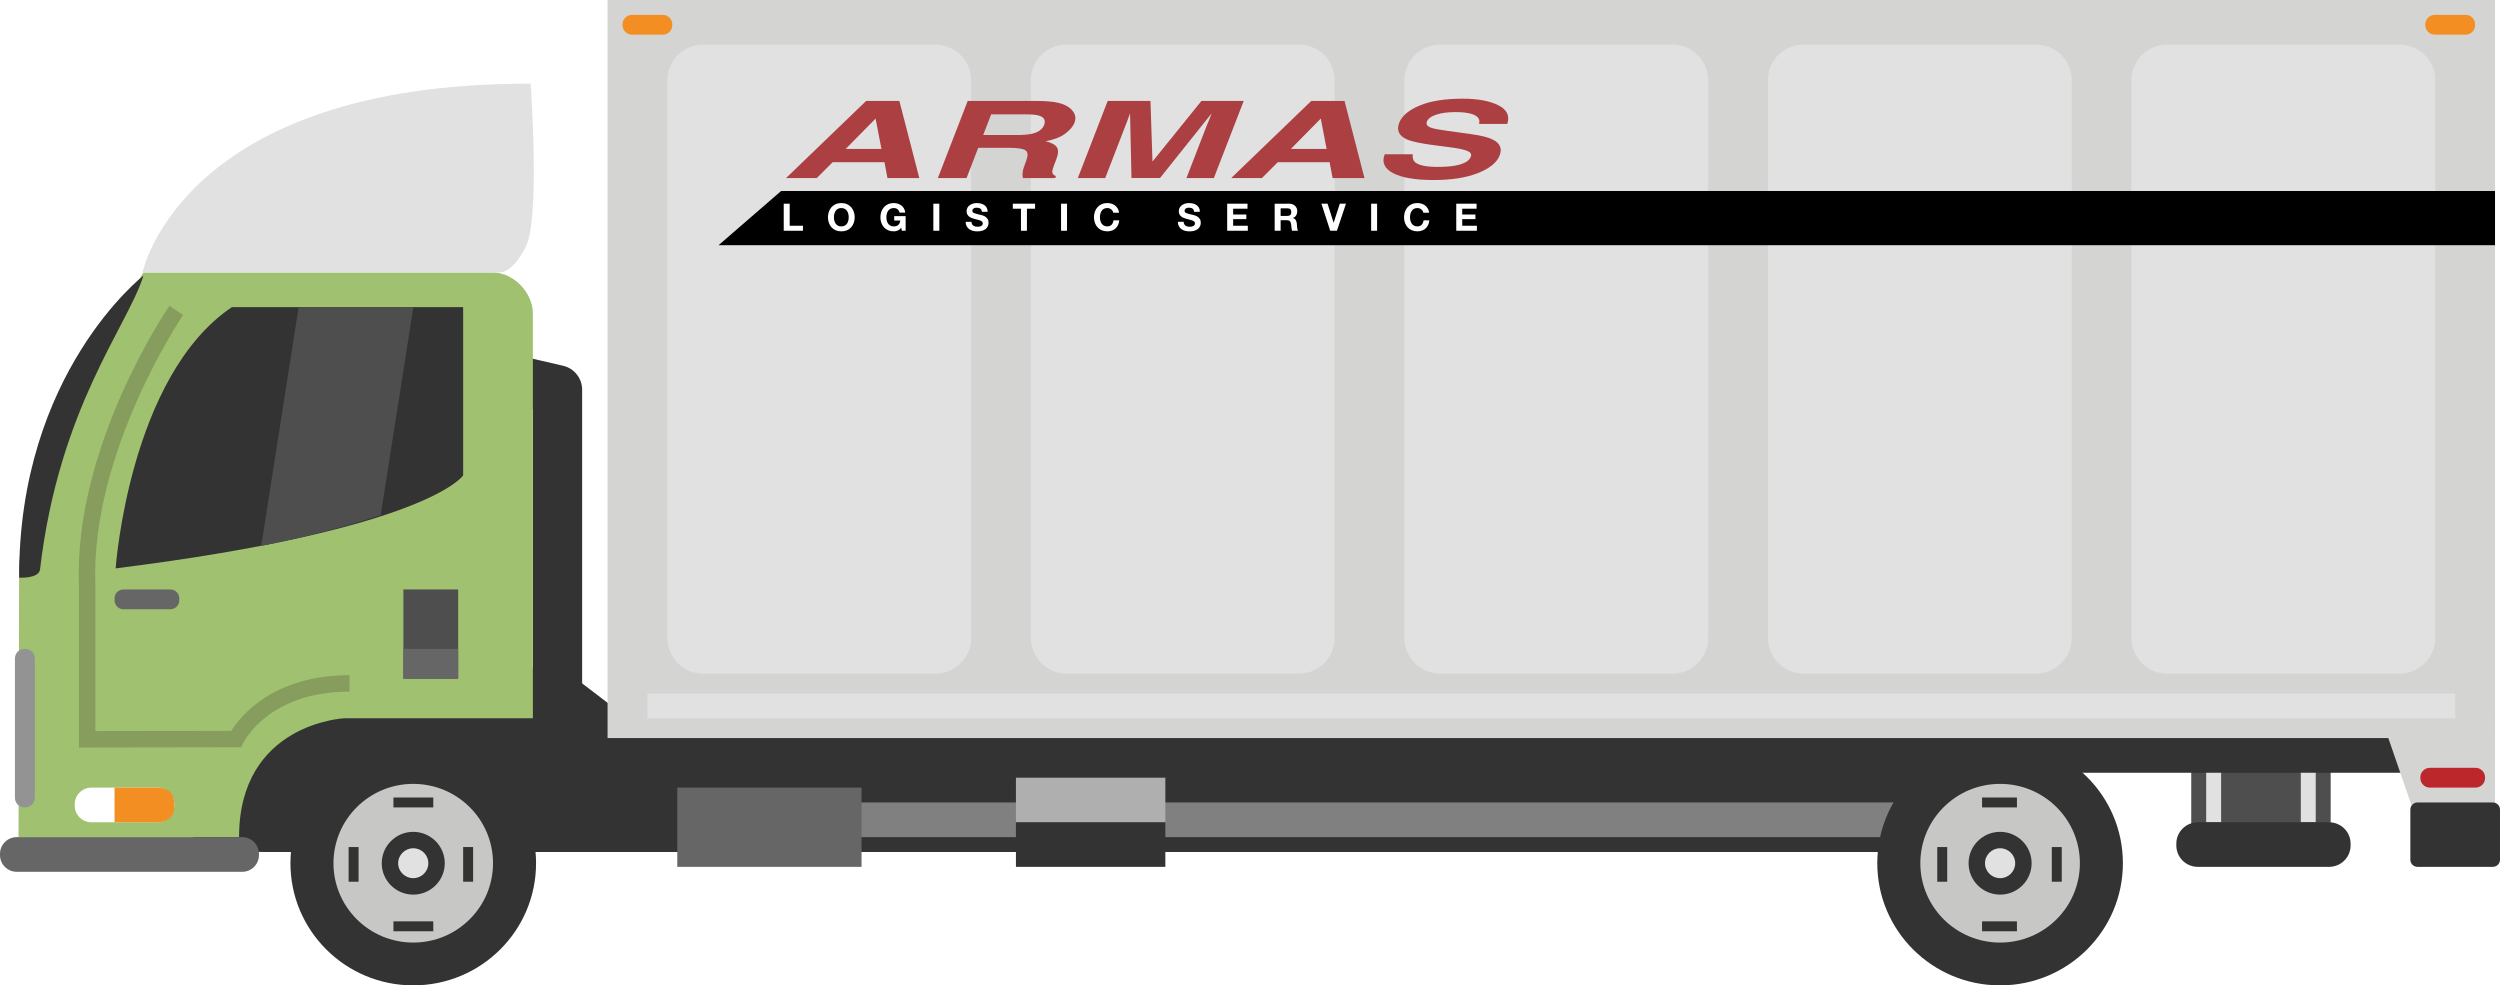 <?xml version="1.0" encoding="utf-8"?>
<!-- Generator: Adobe Illustrator 17.0.0, SVG Export Plug-In . SVG Version: 6.00 Build 0)  -->
<!DOCTYPE svg PUBLIC "-//W3C//DTD SVG 1.1//EN" "http://www.w3.org/Graphics/SVG/1.1/DTD/svg11.dtd">
<svg version="1.1" id="Layer_1" xmlns="http://www.w3.org/2000/svg" xmlns:xlink="http://www.w3.org/1999/xlink" x="0px" y="0px"
	 width="152.148px" height="59.97px" viewBox="0 0 152.148 59.97" enable-background="new 0 0 152.148 59.97" xml:space="preserve">
<g>
	<g>
		<g>
			<g>
				<rect x="133.357" y="46.727" fill="#4E4E4E" width="8.486" height="4.221"/>
			</g>
			<g>
				<rect x="134.266" y="46.727" fill="#E1E1E1" width="0.909" height="3.316"/>
			</g>
			<g>
				<rect x="140.025" y="46.727" fill="#E1E1E1" width="0.909" height="3.316"/>
			</g>
			<g>
				<path fill="#333333" d="M143.056,51.454c0,0.719-0.586,1.302-1.309,1.302h-7.989c-0.723,0-1.309-0.583-1.309-1.302v-0.108
					c0-0.719,0.586-1.302,1.309-1.302h7.989c0.723,0,1.309,0.583,1.309,1.302V51.454z"/>
			</g>
		</g>
		<g>
			<rect x="77.286" y="44.617" fill="#333333" width="69.103" height="2.412"/>
		</g>
		<g>
			<g>
				<polygon fill="#D4D4D3" points="151.845,49.44 146.911,49.44 144.728,43.11 151.845,43.11 				"/>
			</g>
			<g>
				<path fill="#BC272C" d="M151.239,47.353c0,0.321-0.261,0.58-0.583,0.58h-2.773c-0.322,0-0.583-0.26-0.583-0.58v-0.045
					c0-0.321,0.261-0.58,0.583-0.58h2.773c0.322,0,0.583,0.26,0.583,0.58V47.353z"/>
			</g>
			<g>
				<path fill="#333333" d="M152.148,52.322c0,0.24-0.195,0.434-0.437,0.434h-4.582c-0.241,0-0.437-0.194-0.437-0.434v-3.051
					c0-0.24,0.195-0.434,0.437-0.434h4.582c0.241,0,0.437,0.194,0.437,0.434V52.322z"/>
			</g>
		</g>
		<g>
			<path fill="#333333" d="M33.929,44.006c-0.829,0-1.5-0.672-1.5-1.5V24.913l-2.33-0.54c-0.807-0.187-1.31-0.993-1.123-1.8
				c0.187-0.808,0.993-1.31,1.8-1.123l3.491,0.809c0.68,0.158,1.162,0.763,1.162,1.461v18.785
				C35.429,43.334,34.757,44.006,33.929,44.006z"/>
		</g>
		<g>
			<path fill="#333333" d="M116.99,51.852H16.148c-4.098,0-6.983-1.501-6.983-5.577l0,0c0-4.076,2.885-5.577,6.983-5.577h18.112
				l2.813,2.147c1.189,0,79.917-0.046,79.917-0.046V51.852z"/>
		</g>
		<g>
			<path fill="#A0C16F" d="M29.978,16.581h-0.164c-0.043,0-0.083,0.01-0.126,0.012l-0.011-0.012H8.729l-3.901,6.446L1.164,34.175
				L1.128,50.948h13.421c0-6.934,6.401-7.235,6.401-7.235H32.43V23.152v-3.337v-0.733C32.43,17.808,31.258,16.581,29.978,16.581z"/>
		</g>
		<g>
			<path fill="#333333" d="M28.187,18.691v10.24c0,0-2.091,3.273-21.149,5.66c0,0,0.818-11.68,7.073-15.9H28.187z"/>
		</g>
		<g>
			<rect x="24.55" y="35.874" fill="#4E4E4E" width="3.334" height="5.426"/>
		</g>
		<g>
			<rect x="24.55" y="39.492" fill="#666666" width="3.334" height="1.809"/>
		</g>
		<g>
			<path fill="#FFFFFF" d="M10.608,49.028c0,0.561-0.457,1.016-1.021,1.016h-4.02c-0.564,0-1.021-0.455-1.021-1.016v-0.079
				c0-0.561,0.457-1.016,1.021-1.016h4.02c0.564,0,1.021,0.455,1.021,1.016V49.028z"/>
		</g>
		<g>
			<path fill="#F38E22" d="M10.608,49.135c0,0.589-0.461,0.952-1.206,0.909H6.971v-2.11h2.431c0.935-0.038,1.206,0.427,1.206,1.016
				V49.135z"/>
		</g>
		<g>
			<path fill="#333333" d="M8.729,16.776c0,0-7.601,5.897-7.565,18.378c0,0,1.204,0.081,1.273-0.507
				C3.601,24.752,7.801,19.814,8.729,16.776z"/>
		</g>
		<g>
			<path fill="#939393" d="M2.122,48.558c0,0.321-0.261,0.581-0.584,0.581H1.493c-0.322,0-0.584-0.26-0.584-0.581v-8.486
				c0-0.321,0.261-0.581,0.584-0.581h0.045c0.322,0,0.584,0.26,0.584,0.581V48.558z"/>
		</g>
		<g>
			<path fill="#666666" d="M15.76,52.042c0,0.561-0.457,1.016-1.021,1.016H1.021C0.457,53.058,0,52.603,0,52.042v-0.079
				c0-0.561,0.457-1.016,1.021-1.016h13.718c0.564,0,1.021,0.455,1.021,1.016V52.042z"/>
		</g>
		<g>
			<path fill="#E1E1E1" d="M8.674,16.581c0,0,2.346-11.542,23.622-11.488c0,0,0.6,8.403-0.327,9.977c0,0-0.709,1.511-1.582,1.511
				C29.514,16.581,8.674,16.581,8.674,16.581z"/>
		</g>
		<g>
			<g>
				<ellipse fill="#333333" cx="25.15" cy="52.535" rx="7.474" ry="7.434"/>
			</g>
			<g>
				<g>
					<ellipse fill="#C7C7C6" cx="25.15" cy="52.535" rx="4.855" ry="4.829"/>
				</g>
				<g>
					<ellipse fill="#E1E1E1" cx="25.15" cy="52.535" rx="1.418" ry="1.41"/>
					<path fill="#333333" d="M25.15,54.446c-1.058,0-1.918-0.856-1.918-1.91s0.861-1.911,1.918-1.911s1.918,0.857,1.918,1.911
						S26.208,54.446,25.15,54.446z M25.15,51.624c-0.506,0-0.918,0.409-0.918,0.911s0.412,0.91,0.918,0.91s0.918-0.408,0.918-0.91
						S25.656,51.624,25.15,51.624z"/>
				</g>
				<g>
					<rect x="23.944" y="48.536" fill="#333333" width="2.425" height="0.603"/>
				</g>
				<g>
					<rect x="23.944" y="56.073" fill="#333333" width="2.425" height="0.603"/>
				</g>
				<g>
					<rect x="28.187" y="51.551" fill="#333333" width="0.606" height="2.11"/>
				</g>
				<g>
					<rect x="21.216" y="51.551" fill="#333333" width="0.606" height="2.11"/>
				</g>
			</g>
		</g>
		<g>
			<rect x="43.644" y="48.837" fill="#808080" width="71.831" height="2.11"/>
		</g>
		<g>
			<g>
				<ellipse fill="#333333" cx="121.724" cy="52.535" rx="7.474" ry="7.434"/>
			</g>
			<g>
				<g>
					<ellipse fill="#C7C7C6" cx="121.725" cy="52.535" rx="4.855" ry="4.829"/>
				</g>
				<g>
					<ellipse fill="#E1E1E1" cx="121.724" cy="52.535" rx="1.418" ry="1.41"/>
					<path fill="#333333" d="M121.725,54.446c-1.059,0-1.919-0.856-1.919-1.91s0.86-1.911,1.919-1.911
						c1.058,0,1.918,0.857,1.918,1.911S122.783,54.446,121.725,54.446z M121.725,51.624c-0.507,0-0.919,0.409-0.919,0.911
						s0.412,0.91,0.919,0.91c0.506,0,0.918-0.408,0.918-0.91S122.231,51.624,121.725,51.624z"/>
				</g>
				<g>
					<rect x="120.627" y="48.536" fill="#333333" width="2.122" height="0.603"/>
				</g>
				<g>
					<rect x="120.627" y="56.073" fill="#333333" width="2.122" height="0.603"/>
				</g>
				<g>
					<rect x="124.871" y="51.551" fill="#333333" width="0.606" height="2.11"/>
				</g>
				<g>
					<rect x="117.9" y="51.551" fill="#333333" width="0.606" height="2.11"/>
				</g>
			</g>
		</g>
		<g>
			<path fill="#869D5D" d="M4.804,45.494V35.59c-0.305-8.373,5.272-16.633,5.51-16.981l0.826,0.564
				c-0.057,0.083-5.629,8.341-5.336,16.398l0,8.92l8.27-0.012c0.542-0.865,2.523-3.388,7.2-3.388v1c-4.869,0-6.397,2.98-6.46,3.107
				l-0.137,0.277l-0.312,0.003L4.804,45.494z"/>
		</g>
		<g>
			<path fill="#666666" d="M10.911,36.537c0,0.3-0.244,0.543-0.546,0.543H7.517c-0.301,0-0.546-0.243-0.546-0.543v-0.12
				c0-0.3,0.244-0.543,0.546-0.543h2.849c0.301,0,0.546,0.243,0.546,0.543V36.537z"/>
		</g>
		<g>
			<rect x="41.219" y="47.933" fill="#666666" width="11.214" height="4.823"/>
		</g>
		<g>
			<g>
				<path fill="#4E4E4E" d="M18.175,18.691L15.9,33.221c3.134-0.609,5.495-1.293,7.268-1.869l1.99-12.661H18.175z"/>
			</g>
		</g>
		<g>
			<g>
				<rect x="36.976" y="0" fill="#D4D4D3" width="114.869" height="44.918"/>
			</g>
			<g>
				<g>
					<path fill="#E1E1E1" d="M59.101,38.829c0,1.199-0.977,2.17-2.182,2.17H42.796c-1.205,0-2.182-0.972-2.182-2.17V4.884
						c0-1.199,0.977-2.17,2.182-2.17h14.124c1.205,0,2.182,0.972,2.182,2.17V38.829z"/>
				</g>
				<g>
					<path fill="#E1E1E1" d="M81.227,38.814c0,1.198-0.977,2.185-2.183,2.185H64.921c-1.206,0-2.183-0.987-2.183-2.185V4.869
						c0-1.199,0.977-2.156,2.183-2.156h14.123c1.206,0,2.183,0.957,2.183,2.156V38.814z"/>
				</g>
				<g>
					<path fill="#E1E1E1" d="M103.958,38.829c0,1.199-0.977,2.17-2.182,2.17H87.652c-1.205,0-2.182-0.972-2.182-2.17V4.884
						c0-1.199,0.977-2.17,2.182-2.17h14.124c1.205,0,2.182,0.972,2.182,2.17V38.829z"/>
				</g>
			</g>
			<g>
				<g>
					<path fill="#E1E1E1" d="M148.208,38.814c0,1.198-0.977,2.185-2.183,2.185h-14.123c-1.206,0-2.183-0.987-2.183-2.185V4.869
						c0-1.199,0.977-2.156,2.183-2.156h14.123c1.206,0,2.183,0.957,2.183,2.156V38.814z"/>
				</g>
			</g>
			<g>
				<rect x="39.401" y="42.205" fill="#E1E1E1" width="110.019" height="1.507"/>
			</g>
			<g>
				<path fill="#F38E22" d="M40.916,1.531c0,0.32-0.261,0.579-0.582,0.579h-1.866c-0.322,0-0.582-0.259-0.582-0.579V1.483
					c0-0.32,0.261-0.579,0.582-0.579h1.866c0.322,0,0.582,0.259,0.582,0.579V1.531z"/>
			</g>
			<g>
				<path fill="#F38E22" d="M150.633,1.531c0,0.32-0.26,0.579-0.582,0.579h-1.867c-0.321,0-0.582-0.259-0.582-0.579V1.483
					c0-0.32,0.26-0.579,0.582-0.579h1.867c0.321,0,0.582,0.259,0.582,0.579V1.531z"/>
			</g>
			<g>
				<g>
					<path fill="#E1E1E1" d="M126.083,38.814c0,1.198-0.977,2.185-2.183,2.185h-14.123c-1.206,0-2.183-0.987-2.183-2.185V4.869
						c0-1.199,0.977-2.156,2.183-2.156H123.9c1.206,0,2.183,0.957,2.183,2.156V38.814z"/>
				</g>
			</g>
		</g>
		<g>
			<rect x="61.829" y="47.33" fill="#AFAFAF" width="9.093" height="2.713"/>
		</g>
		<g>
			<rect x="61.829" y="50.043" fill="#333333" width="9.093" height="2.713"/>
		</g>
	</g>
	<g>
		<path fill="#AC3F42" d="M52.713,6.142h2.021l1.214,4.693h-1.94l-0.18-0.965h-3.154l-0.964,0.965h-1.871L52.713,6.142z
			 M51.469,9.062h2.173l-0.354-1.847L51.469,9.062z"/>
		<path fill="#AC3F42" d="M65.127,6.591c0.14,0.119,0.235,0.251,0.287,0.395c0.053,0.145,0.044,0.31-0.025,0.494
			c-0.09,0.223-0.278,0.441-0.566,0.657c-0.289,0.216-0.687,0.368-1.194,0.457c0.36,0.087,0.592,0.211,0.694,0.371
			s0.09,0.404-0.038,0.733l-0.121,0.315c-0.082,0.214-0.122,0.359-0.122,0.437c0,0.12,0.073,0.21,0.221,0.267l-0.041,0.118h-1.969
			c-0.016-0.104-0.023-0.188-0.023-0.252c0.004-0.131,0.03-0.266,0.081-0.404l0.157-0.436c0.108-0.3,0.086-0.499-0.067-0.599
			c-0.152-0.1-0.492-0.149-1.02-0.149h-1.847l-0.709,1.84h-1.748l1.817-4.693h4.2c0.597,0.007,1.042,0.047,1.336,0.121
			C64.724,6.337,64.956,6.447,65.127,6.591z M60.323,6.957l-0.488,1.261h2.027c0.402,0,0.715-0.025,0.936-0.076
			c0.391-0.089,0.639-0.266,0.743-0.528c0.108-0.285,0.01-0.476-0.296-0.573c-0.175-0.056-0.455-0.083-0.843-0.083H60.323z"/>
		<path fill="#AC3F42" d="M73.119,6.142h2.573l-1.817,4.693h-1.668l1.227-3.174c0.038-0.092,0.092-0.22,0.159-0.384
			c0.067-0.165,0.117-0.292,0.148-0.381l-3.143,3.938h-1.737l-0.087-3.938c-0.031,0.089-0.076,0.216-0.137,0.381
			c-0.06,0.164-0.109,0.292-0.148,0.384l-1.226,3.174h-1.667l1.818-4.693h2.603l0.122,3.69L73.119,6.142z"/>
		<path fill="#AC3F42" d="M79.805,6.142h2.021l1.214,4.693H81.1l-0.18-0.965h-3.154l-0.964,0.965h-1.871L79.805,6.142z
			 M78.562,9.062h2.173l-0.354-1.847L78.562,9.062z"/>
		<path fill="#AC3F42" d="M85.98,9.387c-0.026,0.214,0.018,0.374,0.134,0.48c0.217,0.193,0.678,0.29,1.383,0.29
			c0.422,0,0.774-0.025,1.058-0.077c0.538-0.098,0.857-0.278,0.958-0.544c0.062-0.155-0.016-0.275-0.232-0.36
			c-0.213-0.082-0.573-0.155-1.08-0.22l-0.866-0.111c-0.848-0.11-1.417-0.229-1.707-0.359c-0.492-0.217-0.649-0.555-0.471-1.016
			c0.162-0.42,0.577-0.77,1.243-1.048c0.666-0.277,1.539-0.417,2.619-0.417c0.902,0,1.621,0.132,2.155,0.394
			c0.535,0.262,0.721,0.643,0.558,1.142h-1.719c0.081-0.282-0.064-0.483-0.436-0.602c-0.248-0.079-0.579-0.118-0.994-0.118
			c-0.461,0-0.849,0.051-1.164,0.152C87.102,7.076,86.91,7.217,86.84,7.4c-0.066,0.168,0.021,0.293,0.262,0.376
			c0.15,0.056,0.497,0.12,1.039,0.194l1.4,0.194c0.611,0.085,1.055,0.198,1.33,0.341c0.426,0.221,0.558,0.54,0.395,0.958
			c-0.166,0.429-0.604,0.784-1.312,1.068c-0.709,0.283-1.609,0.425-2.701,0.425c-1.115,0-1.938-0.14-2.469-0.419
			s-0.701-0.662-0.511-1.15H85.98z"/>
	</g>
	<g>
		<polygon points="47.539,11.623 43.734,14.921 151.845,14.921 151.845,11.623 		"/>
	</g>
	<g>
		<path fill="#FFFFFF" d="M48.06,12.397v1.342h0.807v0.304h-1.17v-1.646H48.06z"/>
		<path fill="#FFFFFF" d="M50.444,12.884c0.037-0.105,0.091-0.197,0.16-0.275s0.154-0.14,0.256-0.185
			c0.102-0.044,0.215-0.066,0.342-0.066c0.128,0,0.242,0.022,0.343,0.066c0.101,0.045,0.186,0.106,0.255,0.185
			s0.123,0.17,0.16,0.275s0.056,0.22,0.056,0.343c0,0.119-0.019,0.231-0.056,0.335s-0.091,0.194-0.16,0.271
			c-0.069,0.077-0.154,0.138-0.255,0.182c-0.101,0.043-0.215,0.065-0.343,0.065c-0.127,0-0.24-0.022-0.342-0.065
			c-0.102-0.044-0.187-0.104-0.256-0.182c-0.069-0.076-0.123-0.167-0.16-0.271s-0.056-0.216-0.056-0.335
			C50.388,13.104,50.407,12.99,50.444,12.884z M50.777,13.428c0.016,0.065,0.042,0.124,0.077,0.177
			c0.035,0.052,0.082,0.094,0.139,0.125c0.058,0.032,0.127,0.048,0.209,0.048s0.151-0.016,0.208-0.048
			c0.058-0.031,0.104-0.073,0.14-0.125c0.035-0.053,0.062-0.111,0.077-0.177c0.017-0.065,0.024-0.133,0.024-0.201
			c0-0.072-0.008-0.143-0.024-0.21c-0.016-0.067-0.042-0.128-0.077-0.181c-0.036-0.054-0.082-0.096-0.14-0.127
			c-0.057-0.031-0.126-0.048-0.208-0.048s-0.151,0.017-0.209,0.048c-0.057,0.031-0.104,0.073-0.139,0.127
			c-0.035,0.053-0.062,0.113-0.077,0.181c-0.017,0.067-0.024,0.138-0.024,0.21C50.753,13.295,50.76,13.363,50.777,13.428z"/>
		<path fill="#FFFFFF" d="M54.633,14.03c-0.078,0.033-0.158,0.05-0.238,0.05c-0.127,0-0.24-0.022-0.342-0.065
			c-0.102-0.044-0.187-0.104-0.256-0.182c-0.069-0.076-0.123-0.167-0.16-0.271s-0.056-0.216-0.056-0.335
			c0-0.123,0.019-0.237,0.056-0.343s0.091-0.197,0.16-0.275s0.154-0.14,0.256-0.185c0.102-0.044,0.215-0.066,0.342-0.066
			c0.085,0,0.167,0.013,0.247,0.038c0.079,0.025,0.151,0.062,0.215,0.111c0.064,0.05,0.117,0.11,0.159,0.183
			c0.041,0.072,0.067,0.155,0.076,0.249h-0.348c-0.021-0.093-0.063-0.162-0.125-0.208s-0.137-0.069-0.225-0.069
			c-0.082,0-0.151,0.017-0.209,0.048c-0.057,0.031-0.104,0.073-0.139,0.127c-0.035,0.053-0.062,0.113-0.077,0.181
			c-0.017,0.067-0.024,0.138-0.024,0.21c0,0.068,0.008,0.136,0.024,0.201c0.016,0.065,0.042,0.124,0.077,0.177
			c0.035,0.052,0.082,0.094,0.139,0.125c0.058,0.032,0.127,0.048,0.209,0.048c0.12,0,0.214-0.03,0.279-0.092
			c0.065-0.061,0.104-0.148,0.114-0.264h-0.366v-0.27h0.695v0.89h-0.231l-0.037-0.187C54.784,13.939,54.713,13.996,54.633,14.03z"/>
		<path fill="#FFFFFF" d="M57.166,12.397v1.646h-0.363v-1.646H57.166z"/>
		<path fill="#FFFFFF" d="M59.153,13.637c0.021,0.038,0.047,0.069,0.08,0.093c0.033,0.024,0.072,0.042,0.117,0.054
			c0.045,0.011,0.091,0.017,0.139,0.017c0.033,0,0.067-0.003,0.104-0.008c0.037-0.006,0.072-0.016,0.104-0.031
			s0.06-0.036,0.081-0.063c0.021-0.026,0.032-0.061,0.032-0.103c0-0.044-0.014-0.08-0.043-0.108
			c-0.028-0.027-0.065-0.051-0.112-0.069c-0.046-0.018-0.099-0.034-0.157-0.048s-0.118-0.029-0.179-0.046
			c-0.062-0.016-0.122-0.034-0.181-0.057s-0.111-0.051-0.157-0.087c-0.047-0.035-0.084-0.079-0.112-0.132
			c-0.029-0.054-0.043-0.117-0.043-0.192c0-0.085,0.018-0.158,0.055-0.221c0.036-0.062,0.083-0.113,0.143-0.155
			c0.059-0.041,0.125-0.072,0.199-0.092c0.073-0.021,0.147-0.03,0.222-0.03c0.087,0,0.17,0.01,0.249,0.028
			c0.08,0.02,0.15,0.051,0.212,0.094c0.062,0.043,0.111,0.098,0.147,0.165c0.036,0.066,0.055,0.147,0.055,0.243h-0.353
			c-0.003-0.05-0.014-0.09-0.031-0.122s-0.041-0.058-0.07-0.076s-0.063-0.031-0.101-0.039c-0.038-0.008-0.079-0.012-0.124-0.012
			c-0.029,0-0.059,0.003-0.088,0.009c-0.029,0.007-0.057,0.018-0.08,0.032c-0.024,0.016-0.044,0.035-0.06,0.058
			c-0.016,0.023-0.023,0.053-0.023,0.088c0,0.032,0.007,0.059,0.019,0.078c0.013,0.021,0.037,0.039,0.073,0.056
			s0.087,0.034,0.15,0.051c0.064,0.017,0.148,0.038,0.252,0.064c0.03,0.006,0.073,0.018,0.129,0.033
			c0.055,0.017,0.108,0.042,0.163,0.077c0.054,0.035,0.101,0.083,0.14,0.142c0.04,0.06,0.06,0.135,0.06,0.228
			c0,0.075-0.015,0.145-0.044,0.209c-0.029,0.065-0.073,0.121-0.131,0.168c-0.059,0.047-0.13,0.083-0.216,0.109
			c-0.086,0.025-0.185,0.039-0.298,0.039c-0.091,0-0.18-0.012-0.265-0.033c-0.086-0.022-0.162-0.058-0.228-0.105
			s-0.118-0.108-0.156-0.182c-0.039-0.074-0.058-0.161-0.056-0.263h0.353C59.124,13.551,59.133,13.598,59.153,13.637z"/>
		<path fill="#FFFFFF" d="M61.639,12.702v-0.305h1.355v0.305h-0.496v1.341h-0.363v-1.341H61.639z"/>
		<path fill="#FFFFFF" d="M64.938,12.397v1.646h-0.363v-1.646H64.938z"/>
		<path fill="#FFFFFF" d="M67.71,12.836c-0.021-0.035-0.049-0.065-0.081-0.092c-0.032-0.025-0.069-0.046-0.109-0.061
			c-0.041-0.015-0.084-0.022-0.129-0.022c-0.082,0-0.151,0.017-0.209,0.048c-0.057,0.031-0.104,0.073-0.139,0.127
			c-0.035,0.053-0.062,0.113-0.077,0.181c-0.017,0.067-0.024,0.138-0.024,0.21c0,0.068,0.008,0.136,0.024,0.201
			c0.016,0.065,0.042,0.124,0.077,0.177c0.035,0.052,0.082,0.094,0.139,0.125c0.058,0.032,0.127,0.048,0.209,0.048
			c0.111,0,0.198-0.034,0.261-0.102s0.101-0.157,0.114-0.268h0.353c-0.01,0.103-0.033,0.196-0.072,0.279
			c-0.038,0.083-0.089,0.153-0.152,0.212c-0.063,0.058-0.138,0.103-0.223,0.134c-0.085,0.03-0.179,0.046-0.28,0.046
			c-0.127,0-0.24-0.022-0.342-0.065c-0.102-0.044-0.187-0.104-0.256-0.182c-0.069-0.076-0.123-0.167-0.16-0.271
			s-0.056-0.216-0.056-0.335c0-0.123,0.019-0.237,0.056-0.343s0.091-0.197,0.16-0.275s0.154-0.14,0.256-0.185
			c0.102-0.044,0.215-0.066,0.342-0.066c0.091,0,0.177,0.013,0.258,0.039s0.154,0.064,0.218,0.114
			c0.064,0.05,0.117,0.111,0.159,0.186c0.042,0.073,0.068,0.158,0.079,0.253h-0.353C67.746,12.909,67.731,12.87,67.71,12.836z"/>
		<path fill="#FFFFFF" d="M72.067,13.637c0.021,0.038,0.047,0.069,0.08,0.093c0.033,0.024,0.072,0.042,0.117,0.054
			c0.045,0.011,0.091,0.017,0.139,0.017c0.033,0,0.067-0.003,0.104-0.008c0.037-0.006,0.072-0.016,0.104-0.031
			s0.06-0.036,0.081-0.063c0.021-0.026,0.032-0.061,0.032-0.103c0-0.044-0.014-0.08-0.043-0.108
			c-0.028-0.027-0.065-0.051-0.112-0.069c-0.046-0.018-0.099-0.034-0.157-0.048s-0.118-0.029-0.179-0.046
			c-0.062-0.016-0.122-0.034-0.181-0.057s-0.111-0.051-0.157-0.087c-0.047-0.035-0.084-0.079-0.112-0.132
			c-0.029-0.054-0.043-0.117-0.043-0.192c0-0.085,0.018-0.158,0.055-0.221c0.036-0.062,0.083-0.113,0.143-0.155
			c0.059-0.041,0.125-0.072,0.199-0.092c0.073-0.021,0.147-0.03,0.222-0.03c0.087,0,0.17,0.01,0.249,0.028
			c0.08,0.02,0.15,0.051,0.212,0.094c0.062,0.043,0.111,0.098,0.147,0.165c0.036,0.066,0.055,0.147,0.055,0.243H72.67
			c-0.003-0.05-0.014-0.09-0.031-0.122s-0.041-0.058-0.07-0.076s-0.063-0.031-0.101-0.039c-0.038-0.008-0.079-0.012-0.124-0.012
			c-0.029,0-0.059,0.003-0.088,0.009c-0.029,0.007-0.057,0.018-0.08,0.032c-0.024,0.016-0.044,0.035-0.06,0.058
			c-0.016,0.023-0.023,0.053-0.023,0.088c0,0.032,0.007,0.059,0.019,0.078c0.013,0.021,0.037,0.039,0.073,0.056
			s0.087,0.034,0.15,0.051c0.064,0.017,0.148,0.038,0.252,0.064c0.03,0.006,0.073,0.018,0.129,0.033
			c0.055,0.017,0.108,0.042,0.163,0.077c0.054,0.035,0.101,0.083,0.14,0.142c0.04,0.06,0.06,0.135,0.06,0.228
			c0,0.075-0.015,0.145-0.044,0.209c-0.029,0.065-0.073,0.121-0.131,0.168c-0.059,0.047-0.13,0.083-0.216,0.109
			c-0.086,0.025-0.185,0.039-0.298,0.039c-0.091,0-0.18-0.012-0.265-0.033c-0.086-0.022-0.162-0.058-0.228-0.105
			s-0.118-0.108-0.156-0.182c-0.039-0.074-0.058-0.161-0.056-0.263h0.353C72.038,13.551,72.047,13.598,72.067,13.637z"/>
		<path fill="#FFFFFF" d="M75.922,12.397v0.305h-0.874v0.353h0.802v0.281h-0.802v0.403h0.893v0.304h-1.256v-1.646H75.922z"/>
		<path fill="#FFFFFF" d="M78.466,12.397c0.074,0,0.141,0.012,0.2,0.036c0.06,0.023,0.11,0.056,0.153,0.098
			c0.042,0.041,0.075,0.09,0.098,0.144c0.021,0.055,0.033,0.113,0.033,0.177c0,0.097-0.021,0.181-0.062,0.251
			c-0.041,0.071-0.107,0.125-0.2,0.161v0.005c0.045,0.013,0.082,0.031,0.111,0.057s0.053,0.056,0.071,0.09s0.032,0.072,0.041,0.114
			c0.008,0.041,0.014,0.083,0.018,0.124c0.001,0.026,0.003,0.057,0.004,0.093c0.002,0.035,0.005,0.071,0.009,0.107
			c0.004,0.037,0.01,0.072,0.019,0.105c0.008,0.033,0.021,0.061,0.038,0.084h-0.364c-0.02-0.052-0.032-0.114-0.037-0.187
			c-0.004-0.072-0.012-0.142-0.021-0.208c-0.013-0.086-0.039-0.148-0.079-0.188s-0.105-0.06-0.196-0.06h-0.364v0.643h-0.363v-1.646
			H78.466z M78.337,13.141c0.084,0,0.146-0.019,0.188-0.055c0.042-0.037,0.062-0.097,0.062-0.18c0-0.08-0.021-0.139-0.062-0.175
			c-0.041-0.036-0.104-0.054-0.188-0.054h-0.398v0.463H78.337z"/>
		<path fill="#FFFFFF" d="M80.955,14.042l-0.535-1.646h0.373l0.369,1.157h0.004l0.373-1.157h0.376l-0.55,1.646H80.955z"/>
		<path fill="#FFFFFF" d="M83.809,12.397v1.646h-0.363v-1.646H83.809z"/>
		<path fill="#FFFFFF" d="M86.581,12.836c-0.021-0.035-0.049-0.065-0.081-0.092c-0.032-0.025-0.069-0.046-0.109-0.061
			c-0.041-0.015-0.084-0.022-0.129-0.022c-0.082,0-0.151,0.017-0.209,0.048c-0.057,0.031-0.104,0.073-0.139,0.127
			c-0.035,0.053-0.062,0.113-0.077,0.181c-0.017,0.067-0.024,0.138-0.024,0.21c0,0.068,0.008,0.136,0.024,0.201
			c0.016,0.065,0.042,0.124,0.077,0.177c0.035,0.052,0.082,0.094,0.139,0.125c0.058,0.032,0.127,0.048,0.209,0.048
			c0.111,0,0.198-0.034,0.261-0.102s0.101-0.157,0.114-0.268h0.353c-0.01,0.103-0.033,0.196-0.072,0.279
			c-0.038,0.083-0.089,0.153-0.152,0.212c-0.063,0.058-0.138,0.103-0.223,0.134c-0.085,0.03-0.179,0.046-0.28,0.046
			c-0.127,0-0.24-0.022-0.342-0.065c-0.102-0.044-0.187-0.104-0.256-0.182c-0.069-0.076-0.123-0.167-0.16-0.271
			s-0.056-0.216-0.056-0.335c0-0.123,0.019-0.237,0.056-0.343s0.091-0.197,0.16-0.275s0.154-0.14,0.256-0.185
			c0.102-0.044,0.215-0.066,0.342-0.066c0.091,0,0.177,0.013,0.258,0.039s0.154,0.064,0.218,0.114
			c0.064,0.05,0.117,0.111,0.159,0.186c0.042,0.073,0.068,0.158,0.079,0.253h-0.353C86.617,12.909,86.602,12.87,86.581,12.836z"/>
		<path fill="#FFFFFF" d="M89.864,12.397v0.305H88.99v0.353h0.802v0.281H88.99v0.403h0.893v0.304h-1.256v-1.646H89.864z"/>
	</g>
</g>
</svg>
